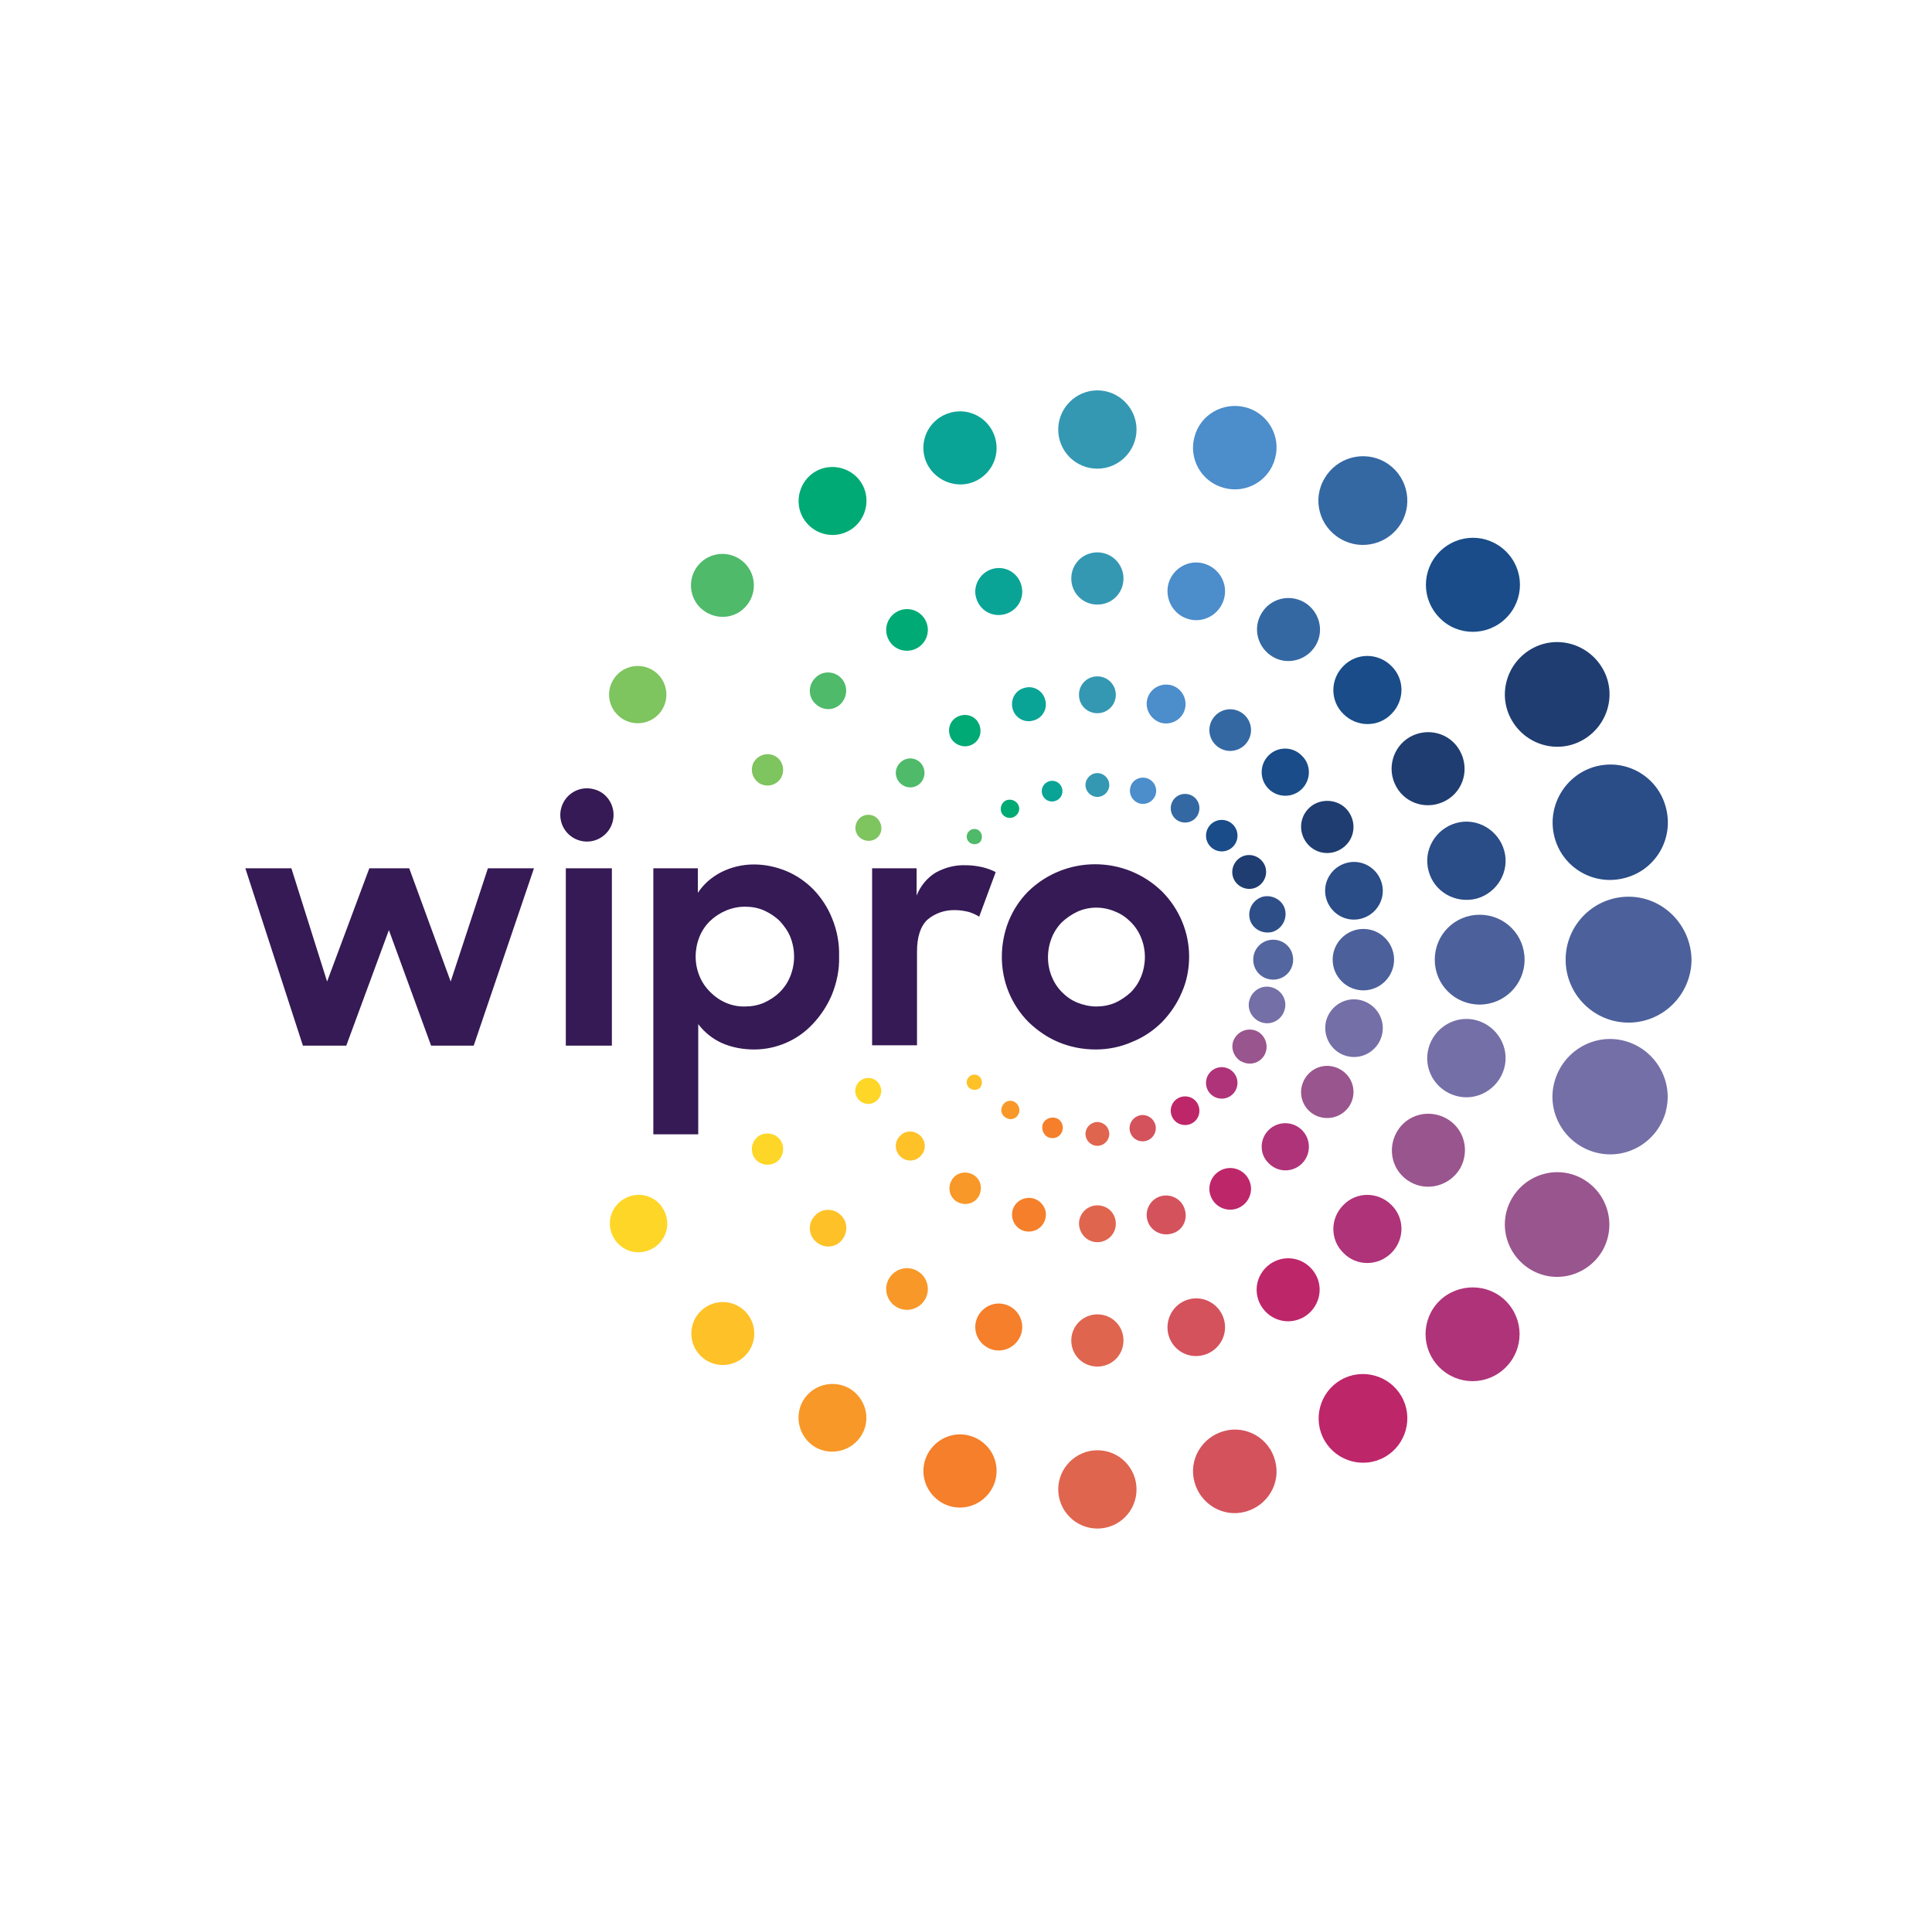 <svg width="205" height="204" viewBox="0 0 205 204" fill="none" xmlns="http://www.w3.org/2000/svg">
<path d="M164.946 88.822C165.801 92.08 169.141 94.035 172.439 93.139C175.697 92.284 177.652 88.945 176.756 85.646C175.901 82.388 172.562 80.433 169.263 81.329C166.045 82.225 164.091 85.564 164.946 88.822Z" fill="#2A4C87"/>
<path d="M156.677 95.338C158.876 94.727 160.22 92.446 159.609 90.247C158.998 88.048 156.718 86.704 154.518 87.315C152.319 87.925 150.975 90.206 151.586 92.405C152.156 94.605 154.437 95.908 156.677 95.338Z" fill="#2A4C87"/>
<path d="M144.46 97.456C146.089 97.008 147.066 95.339 146.618 93.71C146.17 92.081 144.501 91.103 142.872 91.551C141.243 91.999 140.265 93.669 140.713 95.298C141.161 96.927 142.831 97.904 144.46 97.456Z" fill="#2A4C87"/>
<path d="M134.971 98.88C135.989 98.595 136.6 97.536 136.356 96.517C136.111 95.499 135.012 94.888 133.993 95.133C132.975 95.418 132.364 96.477 132.608 97.495C132.853 98.513 133.912 99.124 134.971 98.88Z" fill="#2E4E88"/>
<path d="M160.425 76.441C161.973 79.088 165.353 80.025 168 78.478C170.647 76.93 171.584 73.55 170.036 70.903C168.489 68.256 165.108 67.319 162.461 68.867C159.814 70.414 158.878 73.794 160.425 76.441Z" fill="#1F3D70"/>
<path d="M148.167 83.487C149.226 85.361 151.588 85.972 153.461 84.913C155.334 83.854 155.945 81.492 154.886 79.619C153.828 77.745 151.466 77.134 149.592 78.193C147.76 79.252 147.108 81.614 148.167 83.487Z" fill="#1F3D70"/>
<path d="M139.45 85.317C138.107 86.091 137.659 87.761 138.432 89.105C139.206 90.449 140.876 90.897 142.22 90.123C143.564 89.349 144.012 87.68 143.238 86.336C142.505 85.032 140.794 84.584 139.45 85.317Z" fill="#1F3D70"/>
<path d="M131.672 90.941C130.816 91.43 130.491 92.53 130.979 93.385C131.468 94.241 132.568 94.566 133.423 94.078C134.279 93.589 134.605 92.489 134.116 91.634C133.627 90.778 132.527 90.452 131.672 90.941Z" fill="#1F3D70"/>
<path d="M159.812 65.566C161.767 63.611 161.767 60.475 159.812 58.521C157.857 56.566 154.722 56.566 152.767 58.521C150.812 60.475 150.812 63.611 152.767 65.566C154.681 67.521 157.857 67.521 159.812 65.566Z" fill="#194C88"/>
<path d="M147.637 70.659C146.212 69.234 143.931 69.234 142.547 70.659C141.121 72.084 141.121 74.365 142.547 75.749C143.972 77.175 146.253 77.175 147.637 75.749C149.063 74.324 149.063 72.043 147.637 70.659Z" fill="#194C88"/>
<path d="M134.606 80.147C133.629 81.125 133.629 82.713 134.606 83.691C135.584 84.668 137.172 84.668 138.15 83.691C139.128 82.713 139.128 81.125 138.15 80.188C137.172 79.169 135.584 79.169 134.606 80.147Z" fill="#194C88"/>
<path d="M128.457 89.839C129.108 90.49 130.167 90.49 130.819 89.839C131.471 89.187 131.471 88.128 130.819 87.476C130.167 86.824 129.108 86.824 128.457 87.476C127.805 88.128 127.805 89.187 128.457 89.839Z" fill="#194C88"/>
<path d="M142.261 57.179C144.501 58.482 147.392 57.708 148.695 55.468C149.999 53.229 149.225 50.337 146.985 49.034C144.745 47.731 141.854 48.505 140.55 50.744C139.206 52.984 139.98 55.876 142.261 57.179Z" fill="#3468A3"/>
<path d="M133.83 65.119C132.893 66.707 133.463 68.743 135.051 69.68C136.64 70.617 138.676 70.046 139.613 68.458C140.549 66.87 139.979 64.834 138.391 63.897C136.762 62.96 134.726 63.53 133.83 65.119Z" fill="#3468A3"/>
<path d="M131.633 75.543C130.574 74.932 129.23 75.298 128.619 76.358C128.008 77.416 128.375 78.761 129.434 79.372C130.493 79.983 131.837 79.616 132.448 78.557C133.059 77.498 132.692 76.154 131.633 75.543Z" fill="#3468A3"/>
<path d="M126.5 84.424C125.767 84.016 124.83 84.261 124.423 84.994C124.015 85.727 124.26 86.664 124.993 87.071C125.726 87.479 126.663 87.234 127.07 86.501C127.478 85.768 127.233 84.831 126.5 84.424Z" fill="#3468A3"/>
<path d="M129.88 51.763C132.242 52.414 134.685 50.989 135.296 48.627C135.948 46.265 134.522 43.821 132.16 43.211C129.798 42.6 127.355 43.984 126.744 46.346C126.092 48.708 127.518 51.152 129.88 51.763Z" fill="#4C8DCB"/>
<path d="M126.133 65.688C127.762 66.136 129.432 65.159 129.88 63.53C130.328 61.901 129.35 60.231 127.721 59.783C126.092 59.335 124.423 60.312 123.975 61.941C123.567 63.57 124.504 65.24 126.133 65.688Z" fill="#4C8DCB"/>
<path d="M123.203 76.687C124.303 76.972 125.444 76.32 125.729 75.22C126.014 74.121 125.362 72.98 124.262 72.695C123.162 72.41 122.022 73.061 121.737 74.161C121.452 75.22 122.103 76.361 123.203 76.687Z" fill="#4C8DCB"/>
<path d="M119.943 83.528C119.739 84.262 120.187 85.036 120.921 85.239C121.654 85.443 122.428 84.995 122.631 84.262C122.835 83.528 122.387 82.755 121.654 82.551C120.88 82.347 120.106 82.795 119.943 83.528Z" fill="#4C8DCB"/>
<path d="M116.44 49.723C118.721 49.723 120.594 47.85 120.594 45.569C120.594 43.288 118.721 41.415 116.44 41.415C114.159 41.415 112.286 43.288 112.286 45.569C112.286 47.89 114.159 49.723 116.44 49.723Z" fill="#3498B3"/>
<path d="M116.44 58.603C114.893 58.603 113.671 59.825 113.671 61.373C113.671 62.92 114.893 64.142 116.44 64.142C117.988 64.142 119.21 62.92 119.21 61.373C119.21 59.866 117.988 58.603 116.44 58.603Z" fill="#3498B3"/>
<path d="M118.398 73.713C118.398 72.654 117.542 71.758 116.442 71.758C115.343 71.758 114.487 72.613 114.487 73.713C114.487 74.813 115.343 75.668 116.442 75.668C117.542 75.668 118.398 74.772 118.398 73.713Z" fill="#3498B3"/>
<path d="M116.44 82.02C115.748 82.02 115.178 82.591 115.178 83.283C115.178 83.976 115.748 84.546 116.44 84.546C117.133 84.546 117.703 83.976 117.703 83.283C117.703 82.591 117.133 82.02 116.44 82.02Z" fill="#3498B3"/>
<path d="M102.88 51.273C104.957 50.703 106.178 48.585 105.608 46.508C105.038 44.431 102.92 43.21 100.843 43.78C98.766 44.35 97.544 46.468 98.115 48.545C98.685 50.581 100.843 51.803 102.88 51.273Z" fill="#0AA496"/>
<path d="M103.572 63.408C103.938 64.753 105.282 65.527 106.626 65.16C107.971 64.793 108.745 63.449 108.378 62.105C108.011 60.761 106.667 59.987 105.323 60.354C104.02 60.72 103.205 62.105 103.572 63.408Z" fill="#0AA496"/>
<path d="M107.442 75.179C107.686 76.157 108.705 76.727 109.642 76.442C110.619 76.198 111.189 75.179 110.904 74.243C110.66 73.265 109.642 72.695 108.705 72.98C107.727 73.224 107.198 74.202 107.442 75.179C107.442 75.139 107.442 75.139 107.442 75.179Z" fill="#0AA496"/>
<path d="M110.576 84.22C110.739 84.831 111.35 85.157 111.92 84.994C112.531 84.831 112.857 84.22 112.694 83.65C112.531 83.039 111.92 82.713 111.35 82.876C110.78 83.039 110.413 83.609 110.576 84.22Z" fill="#0AA496"/>
<path d="M90.132 56.281C91.842 55.304 92.453 53.064 91.475 51.353C90.498 49.643 88.258 49.032 86.548 50.009C84.837 50.987 84.226 53.227 85.204 54.937C86.222 56.688 88.421 57.258 90.132 56.281Z" fill="#00AA75"/>
<path d="M97.341 68.745C98.4 68.134 98.767 66.79 98.156 65.731C97.545 64.671 96.201 64.305 95.142 64.916C94.083 65.527 93.716 66.871 94.327 67.93C94.897 68.989 96.282 69.356 97.341 68.745Z" fill="#00AA75"/>
<path d="M103.205 78.965C104.02 78.517 104.264 77.499 103.816 76.684C103.368 75.869 102.35 75.625 101.535 76.073C100.72 76.521 100.476 77.54 100.924 78.354C101.413 79.128 102.431 79.413 103.205 78.965Z" fill="#00AA75"/>
<path d="M108.011 85.32C107.726 84.872 107.155 84.709 106.667 84.953C106.219 85.239 106.056 85.809 106.3 86.297C106.585 86.746 107.155 86.909 107.603 86.664C108.133 86.379 108.296 85.768 108.011 85.32Z" fill="#00AA75"/>
<path d="M79.016 64.466C80.319 63.163 80.319 61.045 79.016 59.742C77.713 58.439 75.595 58.439 74.292 59.742C72.989 61.045 72.989 63.163 74.292 64.466C75.636 65.769 77.754 65.769 79.016 64.466Z" fill="#4FBA6A"/>
<path d="M89.236 71.922C88.462 71.148 87.24 71.148 86.507 71.922C85.733 72.696 85.733 73.918 86.507 74.651C87.281 75.425 88.503 75.425 89.236 74.651C89.969 73.877 89.969 72.655 89.236 71.922Z" fill="#4FBA6A"/>
<path d="M97.668 80.92C97.057 80.309 96.12 80.309 95.509 80.92C94.898 81.531 94.898 82.468 95.509 83.079C96.12 83.69 97.057 83.69 97.668 83.079C98.238 82.468 98.238 81.531 97.668 80.92Z" fill="#4FBA6A"/>
<path d="M103.94 88.169C103.614 87.844 103.084 87.884 102.799 88.21C102.473 88.536 102.514 89.065 102.84 89.351C103.166 89.636 103.655 89.636 103.98 89.351C104.266 89.025 104.266 88.495 103.94 88.169Z" fill="#4FBA6A"/>
<path d="M66.144 76.32C67.611 77.175 69.484 76.645 70.298 75.22C71.154 73.754 70.624 71.881 69.199 71.066C67.733 70.211 65.859 70.74 65.045 72.166C64.19 73.591 64.678 75.465 66.144 76.32Z" fill="#7EC45F"/>
<path d="M82.273 80.227C81.459 79.779 80.481 80.064 79.992 80.838C79.544 81.653 79.829 82.63 80.603 83.119C81.418 83.567 82.395 83.323 82.884 82.508C83.332 81.693 83.047 80.675 82.273 80.227Z" fill="#7EC45F"/>
<path d="M92.822 86.623C92.17 86.256 91.315 86.46 90.948 87.152C90.582 87.804 90.785 88.659 91.478 89.026C92.129 89.393 92.985 89.189 93.351 88.537C93.718 87.886 93.474 87.03 92.822 86.623Z" fill="#7EC45F"/>
<path d="M172.805 95.133C169.14 95.133 166.126 98.106 166.126 101.812C166.126 105.477 169.099 108.491 172.805 108.491C176.47 108.491 179.443 105.518 179.484 101.852C179.443 98.147 176.47 95.133 172.805 95.133Z" fill="#4C609B"/>
<path d="M161.769 101.812C161.769 99.165 159.651 97.047 157.004 97.047C154.357 97.047 152.239 99.165 152.239 101.812C152.239 104.459 154.357 106.577 157.004 106.577C159.611 106.577 161.769 104.459 161.769 101.812Z" fill="#4C609B"/>
<path d="M144.664 98.554C142.872 98.554 141.406 100.02 141.406 101.812C141.406 103.604 142.872 105.07 144.664 105.07C146.456 105.07 147.922 103.604 147.922 101.812C147.922 100.02 146.456 98.554 144.664 98.554Z" fill="#4C609B"/>
<path d="M137.213 101.814C137.213 100.633 136.276 99.696 135.095 99.696C133.913 99.696 132.977 100.633 132.977 101.814C132.977 102.996 133.913 103.932 135.095 103.932C136.276 103.932 137.213 102.996 137.213 101.814Z" fill="#54669F"/>
<path d="M172.438 110.445C169.18 109.549 165.84 111.504 164.944 114.762C164.048 118.02 166.003 121.36 169.261 122.255C172.519 123.151 175.859 121.197 176.754 117.939C176.754 117.939 176.754 117.939 176.754 117.898C177.61 114.681 175.655 111.341 172.438 110.445Z" fill="#746FA7"/>
<path d="M154.518 116.269C156.717 116.88 158.998 115.536 159.609 113.337C160.22 111.138 158.876 108.857 156.677 108.246C154.477 107.635 152.197 108.979 151.586 111.179C150.975 113.378 152.278 115.658 154.518 116.269Z" fill="#746FA7"/>
<path d="M142.873 112.034C144.502 112.482 146.171 111.505 146.619 109.876C147.067 108.247 146.09 106.577 144.461 106.129C142.832 105.681 141.162 106.659 140.714 108.288C140.307 109.917 141.244 111.586 142.873 112.034Z" fill="#746FA7"/>
<path d="M133.953 108.492C134.971 108.777 136.03 108.166 136.315 107.107C136.601 106.089 135.99 105.03 134.93 104.745C133.912 104.46 132.853 105.071 132.568 106.13C132.283 107.107 132.894 108.207 133.953 108.492C133.953 108.451 133.953 108.451 133.953 108.492Z" fill="#746FA7"/>
<path d="M167.999 125.108C165.352 123.56 161.972 124.497 160.424 127.144C158.877 129.791 159.813 133.171 162.46 134.719C165.107 136.266 168.488 135.33 170.035 132.683C171.542 130.035 170.646 126.655 167.999 125.108Z" fill="#99558E"/>
<path d="M154.926 123.97C155.984 122.097 155.374 119.734 153.5 118.676C151.627 117.617 149.265 118.228 148.206 120.101C147.147 121.974 147.758 124.336 149.631 125.395C151.464 126.454 153.826 125.803 154.926 123.97Z" fill="#99558E"/>
<path d="M143.238 117.246C144.012 115.902 143.564 114.232 142.22 113.459C140.876 112.685 139.206 113.133 138.432 114.477C137.659 115.821 138.107 117.49 139.45 118.264C140.794 118.997 142.464 118.549 143.238 117.246Z" fill="#99558E"/>
<path d="M134.157 111.952C134.645 111.096 134.36 109.996 133.505 109.467C132.649 108.978 131.55 109.263 131.02 110.119C130.491 110.974 130.816 112.074 131.672 112.603C131.672 112.603 131.672 112.603 131.713 112.603C132.568 113.092 133.668 112.807 134.157 111.952Z" fill="#99558E"/>
<path d="M152.728 138.02C150.773 139.974 150.773 143.11 152.728 145.065C154.683 147.02 157.818 147.02 159.773 145.065C161.728 143.11 161.728 139.974 159.773 138.02C157.859 136.105 154.683 136.105 152.728 138.02Z" fill="#AF3379"/>
<path d="M147.637 132.927C149.063 131.502 149.063 129.221 147.637 127.837C146.212 126.411 143.931 126.411 142.547 127.837C141.121 129.262 141.121 131.543 142.547 132.927C143.931 134.353 146.212 134.353 147.637 132.927Z" fill="#AF3379"/>
<path d="M138.15 123.439C139.128 122.461 139.128 120.873 138.15 119.895C137.172 118.918 135.584 118.918 134.606 119.895C133.629 120.873 133.629 122.461 134.606 123.398C135.584 124.417 137.172 124.417 138.15 123.439Z" fill="#AF3379"/>
<path d="M128.454 116.069C129.105 116.721 130.164 116.721 130.816 116.069C131.468 115.417 131.468 114.358 130.816 113.707C130.164 113.055 129.105 113.055 128.454 113.707C127.802 114.358 127.802 115.417 128.454 116.069Z" fill="#AF3379"/>
<path d="M142.261 146.407C140.021 147.71 139.247 150.602 140.551 152.842C141.854 155.081 144.745 155.855 146.985 154.552C149.225 153.249 149.999 150.357 148.696 148.117C147.392 145.878 144.501 145.104 142.261 146.407Z" fill="#BE266A"/>
<path d="M139.574 135.166C138.637 133.578 136.641 133.008 135.012 133.945C133.424 134.881 132.854 136.877 133.791 138.506C134.727 140.094 136.723 140.664 138.352 139.728C139.94 138.791 140.51 136.755 139.574 135.166Z" fill="#BE266A"/>
<path d="M131.633 128.043C132.692 127.432 133.059 126.087 132.448 125.028C131.837 123.969 130.493 123.603 129.434 124.214C128.375 124.825 128.008 126.169 128.619 127.228C129.23 128.287 130.574 128.654 131.633 128.043Z" fill="#BE266A"/>
<path d="M124.993 116.515C124.26 116.922 124.015 117.859 124.423 118.592C124.83 119.325 125.767 119.57 126.5 119.162C127.233 118.755 127.478 117.818 127.07 117.085C126.663 116.352 125.726 116.107 124.993 116.515Z" fill="#BE266A"/>
<path d="M129.88 151.824C127.518 152.476 126.092 154.878 126.744 157.241C127.396 159.603 129.798 161.028 132.16 160.376C134.522 159.725 135.948 157.322 135.296 154.96C134.685 152.598 132.242 151.172 129.88 151.824Z" fill="#D4525C"/>
<path d="M127.721 143.758C129.35 143.31 130.328 141.64 129.88 140.011C129.432 138.382 127.762 137.405 126.133 137.853C124.504 138.301 123.567 139.971 123.975 141.6C124.423 143.269 126.092 144.206 127.721 143.758C127.721 143.799 127.721 143.799 127.721 143.758Z" fill="#D4525C"/>
<path d="M125.729 128.365C125.444 127.266 124.303 126.614 123.203 126.899C122.103 127.184 121.452 128.325 121.737 129.424C122.022 130.524 123.162 131.176 124.262 130.891C125.403 130.646 126.054 129.506 125.729 128.365C125.729 128.406 125.729 128.406 125.729 128.365Z" fill="#D4525C"/>
<path d="M122.592 119.326C122.388 118.592 121.614 118.144 120.881 118.348C120.148 118.552 119.7 119.326 119.904 120.059C120.107 120.792 120.841 121.24 121.615 121.036C122.348 120.833 122.796 120.059 122.592 119.326Z" fill="#D4525C"/>
<path d="M116.44 153.861C114.159 153.861 112.286 155.735 112.286 158.015C112.286 160.296 114.159 162.169 116.44 162.169C118.721 162.169 120.594 160.337 120.594 158.015C120.594 155.735 118.761 153.861 116.44 153.861Z" fill="#E0654F"/>
<path d="M113.671 142.213C113.671 143.76 114.893 144.982 116.44 144.982C117.988 144.982 119.21 143.76 119.21 142.213C119.21 140.665 117.988 139.443 116.44 139.443C114.933 139.443 113.671 140.665 113.671 142.213Z" fill="#E0654F"/>
<path d="M116.442 131.787C117.502 131.787 118.398 130.932 118.398 129.832C118.398 128.732 117.542 127.877 116.442 127.877C115.383 127.877 114.487 128.732 114.487 129.832C114.528 130.932 115.383 131.787 116.442 131.787C116.442 131.828 116.442 131.828 116.442 131.787Z" fill="#E0654F"/>
<path d="M116.44 119.039C115.748 119.039 115.178 119.609 115.178 120.302C115.178 120.994 115.748 121.564 116.44 121.564C117.133 121.564 117.703 120.994 117.703 120.302C117.703 119.609 117.133 119.039 116.44 119.039Z" fill="#E0654F"/>
<path d="M102.88 152.313C100.803 151.743 98.685 153.005 98.115 155.042C97.545 157.119 98.807 159.236 100.843 159.807C102.92 160.377 105.038 159.114 105.608 157.078C106.178 155.001 104.957 152.883 102.88 152.313Z" fill="#F57F2A"/>
<path d="M106.626 138.383C105.282 138.016 103.938 138.831 103.572 140.135C103.205 141.479 104.02 142.823 105.323 143.189C106.667 143.556 108.011 142.741 108.378 141.438C108.745 140.135 107.971 138.75 106.626 138.383Z" fill="#F57F2A"/>
<path d="M109.642 127.143C108.664 126.898 107.687 127.468 107.442 128.405C107.198 129.383 107.768 130.36 108.705 130.605C109.683 130.849 110.66 130.279 110.905 129.342C111.19 128.405 110.619 127.428 109.642 127.143Z" fill="#F57F2A"/>
<path d="M112.735 119.934C112.897 119.323 112.531 118.712 111.961 118.59C111.39 118.468 110.739 118.794 110.616 119.364C110.494 119.934 110.82 120.586 111.39 120.708C111.961 120.871 112.572 120.545 112.735 119.934Z" fill="#F57F2A"/>
<path d="M90.133 147.303C88.422 146.325 86.223 146.896 85.205 148.606C84.228 150.317 84.798 152.516 86.508 153.534C88.219 154.511 90.418 153.941 91.436 152.231C92.454 150.52 91.843 148.321 90.133 147.303Z" fill="#F89828"/>
<path d="M97.341 134.841C96.282 134.23 94.938 134.596 94.327 135.655C93.716 136.714 94.083 138.059 95.142 138.67C96.201 139.281 97.545 138.914 98.156 137.855C98.767 136.796 98.4 135.452 97.341 134.841Z" fill="#F89828"/>
<path d="M101.577 127.512C102.391 127.96 103.41 127.716 103.858 126.901C104.306 126.087 104.061 125.068 103.247 124.62C102.432 124.172 101.414 124.417 100.966 125.231C100.518 126.046 100.762 127.064 101.577 127.512Z" fill="#F89828"/>
<path d="M107.687 116.923C107.239 116.637 106.628 116.8 106.383 117.289C106.098 117.737 106.261 118.348 106.75 118.593C107.198 118.878 107.809 118.715 108.054 118.226C108.298 117.819 108.135 117.208 107.687 116.923C107.687 116.963 107.687 116.963 107.687 116.923Z" fill="#F89828"/>
<path d="M74.334 139.116C73.031 140.419 73.031 142.537 74.334 143.84C75.637 145.143 77.755 145.143 79.058 143.84C80.361 142.537 80.361 140.419 79.058 139.116C77.755 137.813 75.637 137.813 74.334 139.116Z" fill="#FEC127"/>
<path d="M86.507 128.936C85.733 129.71 85.733 130.932 86.507 131.665C87.281 132.439 88.503 132.439 89.236 131.665C89.969 130.891 90.01 129.669 89.236 128.936C88.503 128.162 87.24 128.162 86.507 128.936Z" fill="#FEC127"/>
<path d="M95.509 120.505C94.898 121.116 94.898 122.053 95.509 122.664C96.12 123.275 97.057 123.275 97.668 122.664C98.279 122.053 98.279 121.116 97.668 120.505C97.057 119.894 96.079 119.894 95.509 120.505Z" fill="#FEC127"/>
<path d="M103.94 114.233C103.614 113.907 103.084 113.948 102.799 114.274C102.473 114.599 102.514 115.129 102.84 115.414C103.166 115.699 103.655 115.699 103.98 115.414C104.266 115.088 104.266 114.559 103.94 114.233Z" fill="#FEC127"/>
<path d="M66.228 127.185C64.762 128.04 64.274 129.873 65.129 131.339C65.984 132.805 67.817 133.294 69.283 132.438C70.749 131.583 71.238 129.75 70.382 128.284C69.568 126.818 67.695 126.33 66.228 127.185Z" fill="#FED627"/>
<path d="M80.603 120.465C79.829 120.913 79.544 121.931 79.992 122.746C80.44 123.52 81.459 123.805 82.273 123.357C83.047 122.909 83.332 121.891 82.884 121.076C82.436 120.302 81.418 120.017 80.603 120.465Z" fill="#FED627"/>
<path d="M91.435 114.559C90.783 114.926 90.539 115.781 90.946 116.433C91.313 117.085 92.168 117.329 92.82 116.922C93.472 116.555 93.716 115.7 93.309 115.048C92.942 114.397 92.087 114.152 91.435 114.559Z" fill="#FED627"/>
<path d="M60.038 92.12H64.925V110.935H60.038V92.12ZM63.011 83.73C61.504 83.323 59.956 84.219 59.549 85.726C59.142 87.233 60.038 88.78 61.545 89.187C63.051 89.594 64.599 88.699 65.006 87.192C65.413 85.685 64.517 84.097 63.011 83.73ZM80.034 111.342C78.853 111.342 77.672 111.138 76.572 110.649C75.595 110.201 74.74 109.509 74.088 108.654V120.342H69.323V92.12H74.047V94.726C74.658 93.789 75.513 93.056 76.531 92.527C77.59 91.997 78.771 91.712 79.993 91.712C81.174 91.712 82.314 91.957 83.414 92.405C84.514 92.853 85.491 93.545 86.305 94.359C87.161 95.255 87.853 96.314 88.301 97.454C88.831 98.758 89.075 100.102 89.034 101.486C89.075 102.871 88.79 104.256 88.26 105.559C87.772 106.699 87.079 107.758 86.224 108.654C84.636 110.364 82.355 111.342 80.034 111.342ZM79.056 106.781C79.749 106.781 80.441 106.658 81.093 106.373C81.704 106.088 82.274 105.722 82.762 105.233C83.251 104.744 83.618 104.174 83.862 103.563C84.391 102.219 84.391 100.753 83.862 99.409C83.618 98.798 83.21 98.228 82.762 97.74C82.274 97.251 81.704 96.884 81.093 96.599C80.441 96.314 79.749 96.192 79.056 96.192C77.672 96.192 76.328 96.762 75.31 97.74C74.821 98.228 74.454 98.798 74.21 99.409C73.681 100.753 73.681 102.219 74.21 103.523C74.454 104.133 74.821 104.704 75.31 105.192C76.328 106.251 77.672 106.821 79.056 106.781ZM92.537 92.12H97.261V95.011C97.668 93.993 98.36 93.138 99.297 92.567C100.274 92.038 101.333 91.753 102.473 91.794C103.084 91.794 103.654 91.875 104.225 91.997C104.713 92.12 105.202 92.282 105.65 92.527L103.899 97.251C103.573 97.047 103.206 96.884 102.84 96.762C102.351 96.64 101.863 96.558 101.374 96.558C100.274 96.518 99.215 96.884 98.401 97.577C97.668 98.269 97.301 99.409 97.301 100.957V110.894H92.537V92.12ZM116.279 111.342C114.935 111.342 113.591 111.097 112.329 110.568C111.148 110.079 110.089 109.346 109.152 108.45C107.32 106.618 106.302 104.133 106.302 101.527C106.302 100.224 106.546 98.921 107.035 97.699C107.523 96.518 108.216 95.459 109.112 94.563C113.062 90.735 119.334 90.735 123.284 94.563C125.117 96.396 126.175 98.88 126.175 101.486C126.175 102.789 125.931 104.093 125.402 105.274C124.913 106.455 124.18 107.514 123.325 108.41C122.429 109.306 121.37 110.039 120.148 110.527C118.967 111.057 117.623 111.342 116.279 111.342ZM116.32 106.781C117.012 106.781 117.705 106.658 118.356 106.373C118.967 106.088 119.497 105.722 119.985 105.274C120.474 104.785 120.84 104.215 121.085 103.604C121.614 102.26 121.614 100.794 121.085 99.491C120.84 98.88 120.474 98.31 119.985 97.821C119.497 97.332 118.967 96.966 118.356 96.721C117.053 96.151 115.587 96.151 114.324 96.721C113.714 97.007 113.184 97.373 112.695 97.821C112.207 98.31 111.84 98.88 111.596 99.491C111.066 100.835 111.066 102.301 111.596 103.604C111.84 104.215 112.207 104.785 112.695 105.274C113.184 105.762 113.714 106.129 114.324 106.373C114.935 106.618 115.628 106.781 116.32 106.781ZM26.032 92.12H30.919L34.707 104.133L39.187 92.12H43.422L47.82 104.133L51.77 92.12H56.658L50.264 110.935H45.743L41.264 98.676L36.743 110.935H32.141L26.032 92.12Z" fill="#351A55"/>
</svg>
